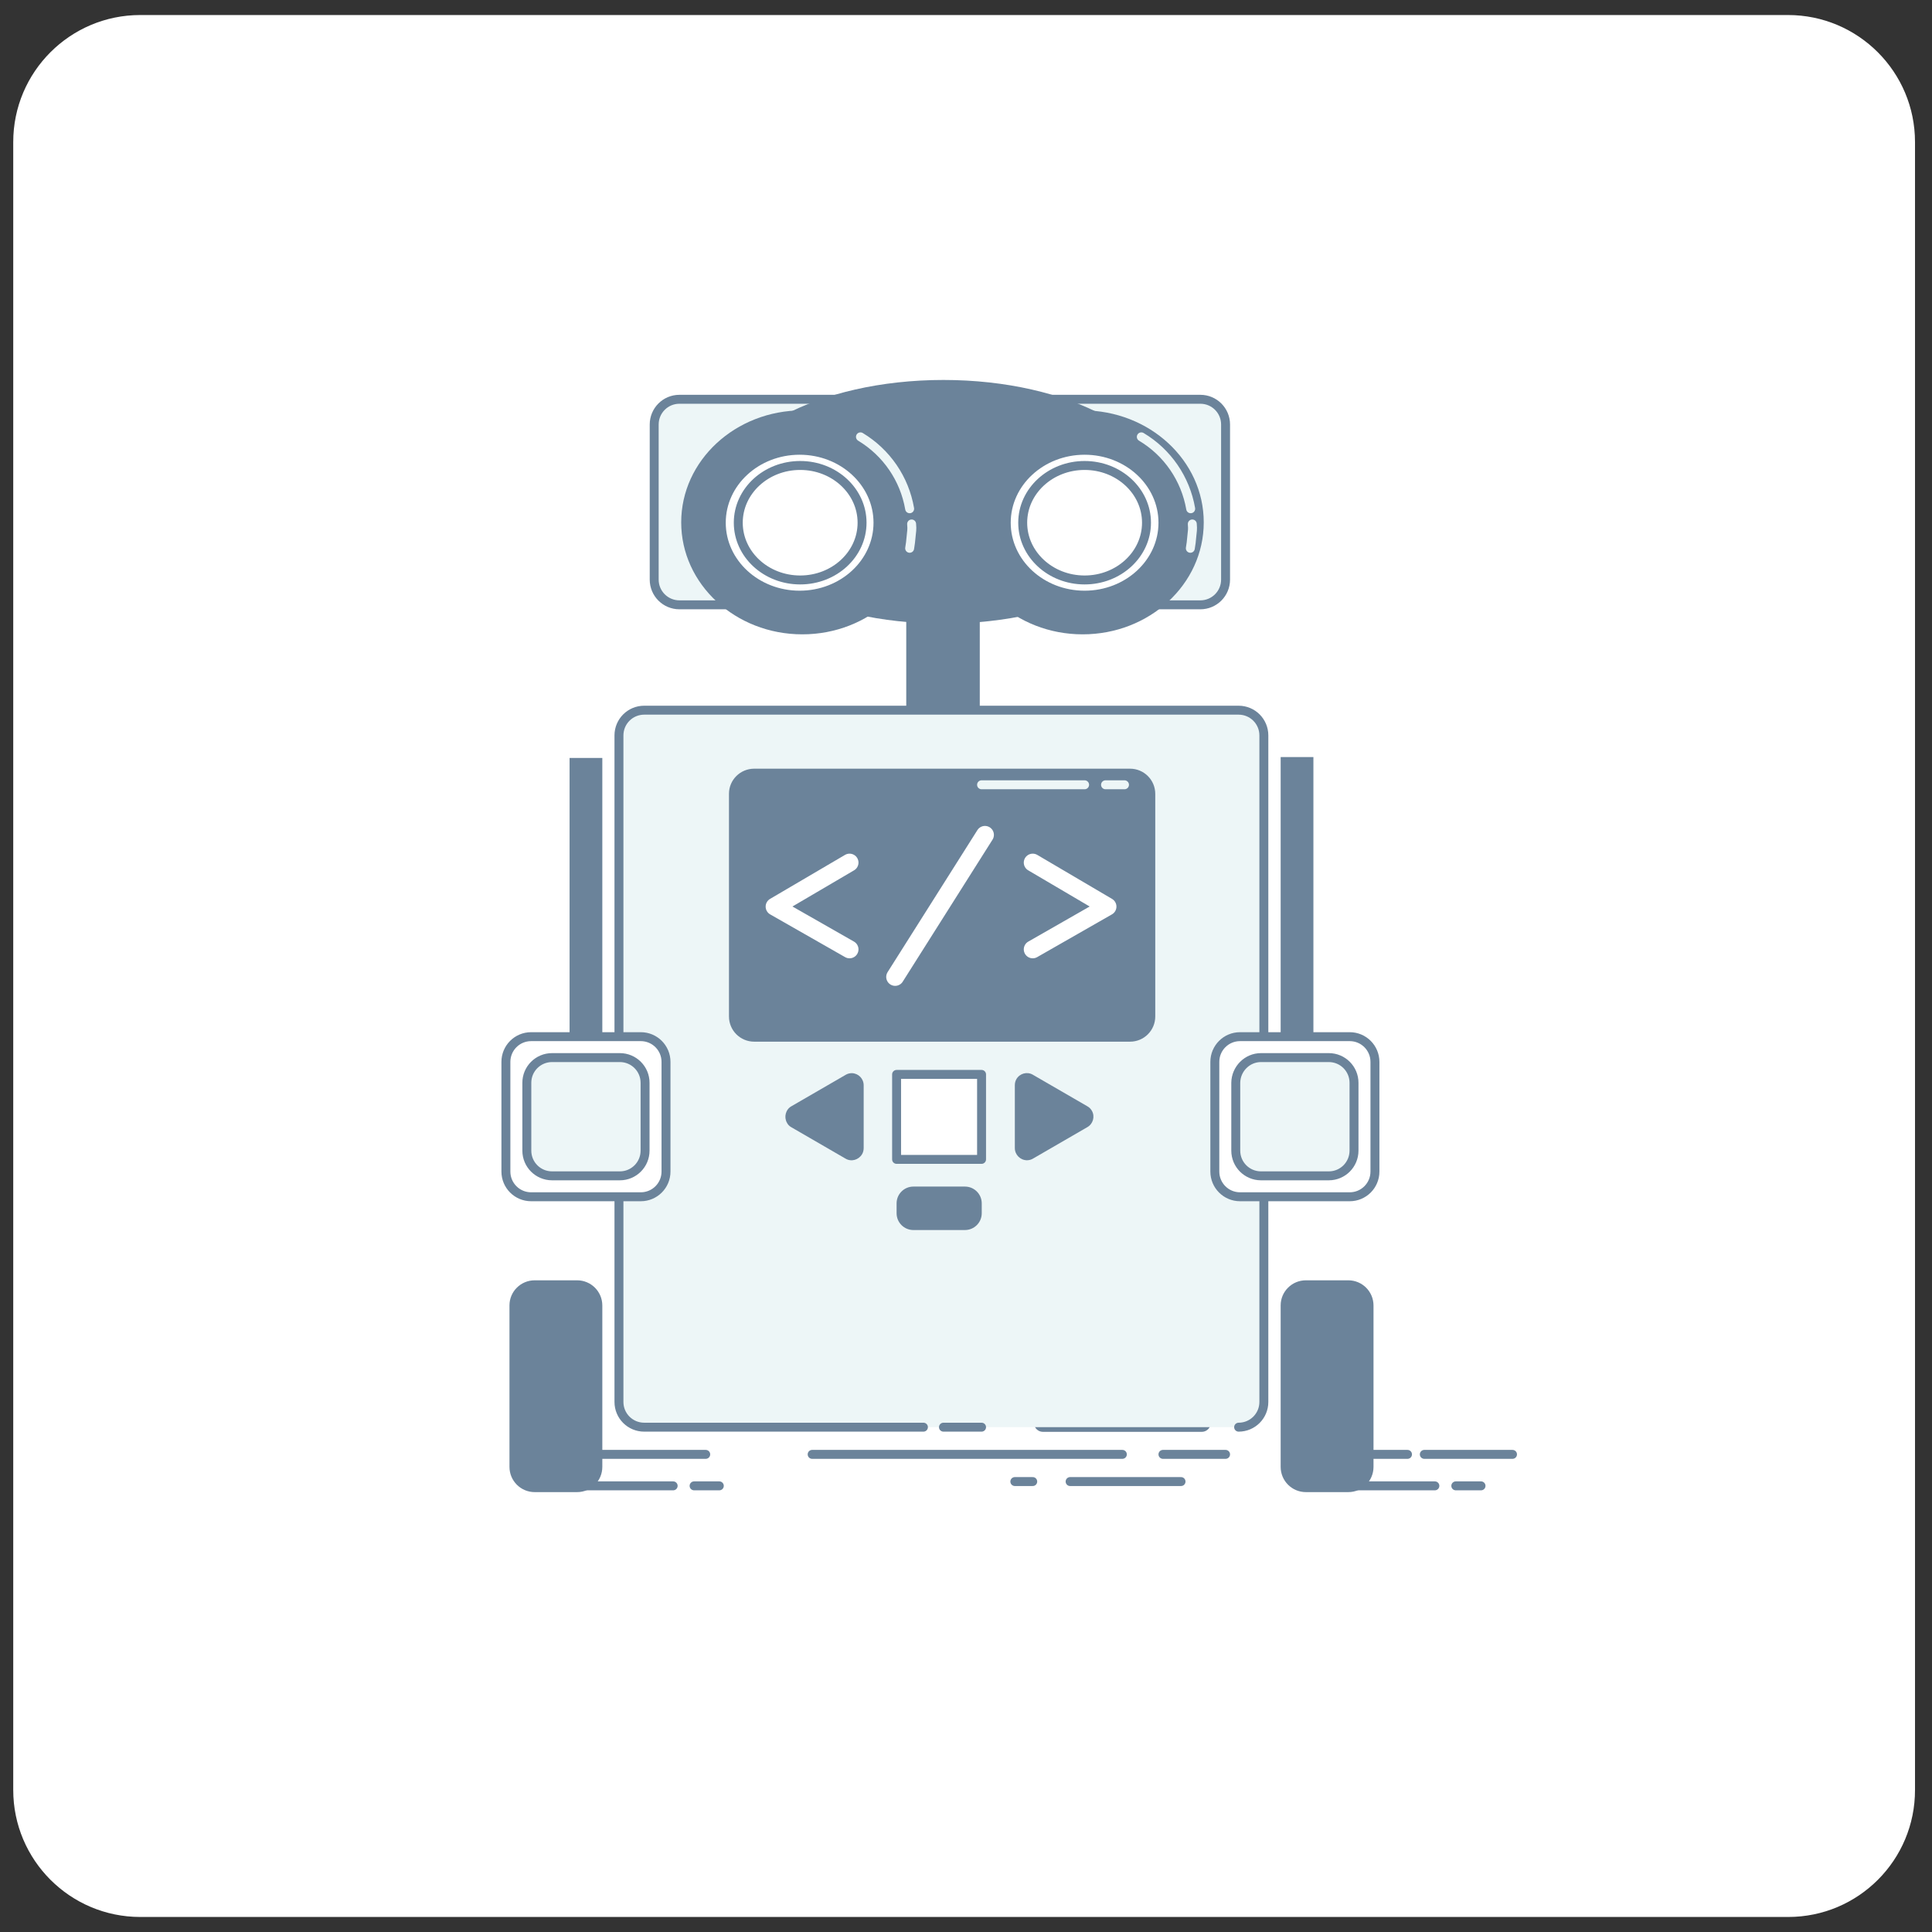 <?xml version="1.0" encoding="utf-8"?>
<!-- Generator: Adobe Illustrator 22.1.0, SVG Export Plug-In . SVG Version: 6.00 Build 0)  -->
<svg version="1.1" xmlns="http://www.w3.org/2000/svg" xmlns:xlink="http://www.w3.org/1999/xlink" x="0px" y="0px"
	 viewBox="0 0 1080 1080" style="enable-background:new 0 0 1080 1080;" xml:space="preserve">
<rect x="0" y="0" width="1080" height="1080" fill="#333333" stroke="none"/>
<style type="text/css">
	.st0{fill:#FFFFFF;}
	.st1{fill:#6B839A;}
	.st2{fill:#EDF6F7;stroke:#6B839A;stroke-width:10;stroke-linecap:round;stroke-linejoin:round;}
	.st3{fill:#EDF6F7;stroke:#6B839A;stroke-width:5;stroke-linecap:round;stroke-linejoin:round;}
	.st4{fill:none;stroke:#6B839A;stroke-width:5;stroke-linecap:round;stroke-linejoin:round;}
	.st5{fill:#FFFFFF;stroke:#6B839A;stroke-width:5;stroke-linecap:round;stroke-linejoin:round;}
	.st6{fill:none;stroke:#FFFFFF;stroke-width:10;stroke-linecap:round;stroke-linejoin:round;}
	.st7{fill:none;stroke:#EDF6F7;stroke-width:5;stroke-linecap:round;stroke-linejoin:round;}
</style>
<g id="Layer_2">
	<path class="st0" d="M999.6,1071.6H78.4c-39.2,0-71-31.8-71-71V79.4c0-39.2,31.8-71,71-71h921.1c39.2,0,71,31.8,71,71v921.1
		C1070.6,1039.8,1038.8,1071.6,999.6,1071.6z"/>
</g>
<g id="Layer_1">
	<title>workshop_se</title>
	<g id="Layer_2_1_">
		<rect x="506.6" y="327.1" class="st1" width="41.1" height="179.4"/>
	</g>
	<g id="Layer_3">
		<polyline class="st2" points="671.8,795.4 616.7,795.4 583,795.4 		"/>
		<path class="st3" d="M516.2,797.8H360.1c-7.8,0-14.1-6.3-14.1-14.1V411.1c0-7.8,6.3-14.1,14.1-14.1h332.3
			c7.8,0,14.1,6.3,14.1,14.1v372.6c0,7.8-6.3,14.1-14.1,14.1"/>
		<line class="st4" x1="548.7" y1="797.8" x2="527.4" y2="797.8"/>
		<path class="st1" d="M421.6,429.7h210.1c7.8,0,14.1,6.3,14.1,14.1v124.4c0,7.8-6.3,14.1-14.1,14.1H421.6
			c-7.8,0-14.1-6.3-14.1-14.1V443.7C407.5,436,413.8,429.7,421.6,429.7z"/>
		<rect x="501.2" y="600.6" class="st5" width="47.5" height="47.5"/>
		<path class="st1" d="M442.3,630.1l30.4,17.6c3.2,1.9,7.3,0.7,9.2-2.5c0.6-1,0.9-2.2,0.9-3.4v-35.1c0-3.7-2.9-6.7-6.6-6.8
			c-1.2,0-2.4,0.3-3.4,0.9l-30.4,17.6c-3.2,1.8-4.3,6-2.5,9.2C440.4,628.6,441.2,629.5,442.3,630.1z"/>
		<path class="st1" d="M607.8,618.4l-30.4-17.6c-3.2-1.9-7.3-0.8-9.2,2.4c-0.6,1-0.9,2.2-0.9,3.4v35.2c0,3.7,3,6.7,6.7,6.8
			c1.2,0,2.4-0.3,3.4-0.9l30.4-17.6c3.2-1.8,4.4-5.9,2.6-9.1C609.8,619.9,608.9,619,607.8,618.4z"/>
		<path class="st1" d="M510.6,663.3h28.8c5.2,0,9.4,4.2,9.4,9.4v5.5c0,5.2-4.2,9.4-9.4,9.4h-28.8c-5.2,0-9.4-4.2-9.4-9.4v-5.5
			C501.2,667.5,505.4,663.3,510.6,663.3z"/>
		<polyline class="st6" points="474.9,482.2 433,506.8 474.9,530.7 		"/>
		<polyline class="st6" points="577.3,482.2 619.1,506.8 577.3,530.7 		"/>
		<line class="st6" x1="550.6" y1="466.7" x2="500.4" y2="546.1"/>
		<line class="st7" x1="548.7" y1="438.7" x2="606.3" y2="438.7"/>
		<line class="st7" x1="618" y1="438.7" x2="628.6" y2="438.7"/>
	</g>
	<g id="Layer_6">
		<path class="st3" d="M379.8,223.2H671c7.8,0,14.1,6.3,14.1,14.1V324c0,7.8-6.3,14.1-14.1,14.1H379.8c-7.8,0-14.1-6.3-14.1-14.1
			v-86.7C365.7,229.5,372,223.2,379.8,223.2z"/>
		<ellipse class="st1" cx="527.4" cy="280.5" rx="126.8" ry="68.1"/>
		<ellipse class="st1" cx="448.5" cy="292" rx="67.7" ry="62.6"/>
		<ellipse class="st1" cx="605.2" cy="292" rx="67.7" ry="62.6"/>
		<ellipse class="st5" cx="606.3" cy="292.2" rx="43.8" ry="40.5"/>
		<ellipse class="st5" cx="447" cy="292.2" rx="43.8" ry="40.5"/>
		<ellipse class="st5" cx="447.3" cy="292.2" rx="34.6" ry="32"/>
		<ellipse class="st5" cx="606.3" cy="292.2" rx="34.6" ry="32"/>
		<path class="st7" d="M666.5,292.9c0.3,3.5,0,3.6-0.3,7.2c-0.2,2.2-0.4,4.3-0.8,6.4"/>
		<path class="st7" d="M638,244.2c14.6,8.7,24.7,23.4,27.6,40.2"/>
		<path class="st7" d="M509.6,292.9c0.3,3.5,0,3.6-0.3,7.2c-0.2,2.1-0.4,4.3-0.8,6.4"/>
		<path class="st7" d="M481,244.2c14.6,8.8,24.6,23.4,27.5,40.2"/>
		<path class="st1" d="M298.9,715.7h23.7c7.8,0,14.1,6.3,14.1,14.1V820c0,7.8-6.3,14.1-14.1,14.1h-23.7c-7.8,0-14.1-6.3-14.1-14.1
			v-90.3C284.8,722,291.1,715.7,298.9,715.7z"/>
		<path class="st1" d="M730,715.7h23.7c7.8,0,14.1,6.3,14.1,14.1V820c0,7.8-6.3,14.1-14.1,14.1H730c-7.8,0-14.1-6.3-14.1-14.1v-90.3
			C715.9,722,722.2,715.7,730,715.7z"/>
		<rect x="715.9" y="423.2" class="st1" width="18.3" height="165.4"/>
		<rect x="318.4" y="423.7" class="st1" width="18.3" height="165.4"/>
		<path class="st5" d="M296.9,579.5h61.3c7.8,0,14.1,6.3,14.1,14.1v61.3c0,7.8-6.3,14.1-14.1,14.1h-61.3c-7.8,0-14.1-6.3-14.1-14.1
			v-61.3C282.8,585.8,289.1,579.5,296.9,579.5z"/>
		<path class="st5" d="M693.2,579.5h61.3c7.8,0,14.1,6.3,14.1,14.1v61.3c0,7.8-6.3,14.1-14.1,14.1h-61.3c-7.8,0-14.1-6.3-14.1-14.1
			v-61.3C679.1,585.8,685.4,579.5,693.2,579.5z"/>
		<path class="st3" d="M308.6,591.2h37.9c7.8,0,14.1,6.3,14.1,14.1v37.9c0,7.8-6.3,14.1-14.1,14.1h-37.9c-7.8,0-14.1-6.3-14.1-14.1
			v-37.9C294.5,597.5,300.8,591.2,308.6,591.2z"/>
		<path class="st3" d="M704.9,591.2h37.9c7.8,0,14.1,6.3,14.1,14.1v37.9c0,7.8-6.3,14.1-14.1,14.1h-37.9c-7.8,0-14.1-6.3-14.1-14.1
			v-37.9C690.9,597.5,697.2,591.2,704.9,591.2z"/>
	</g>
	<g id="Layer_4">
		<line class="st4" x1="454" y1="813" x2="627.4" y2="813"/>
		<line class="st4" x1="650.1" y1="813" x2="685.1" y2="813"/>
		<line class="st4" x1="598.2" y1="828.2" x2="660.2" y2="828.2"/>
		<line class="st4" x1="577.3" y1="828.2" x2="567.3" y2="828.2"/>
		<line class="st4" x1="734.2" y1="830.6" x2="802.1" y2="830.6"/>
		<line class="st4" x1="767.8" y1="813" x2="786.8" y2="813"/>
		<line class="st4" x1="796.2" y1="813" x2="845.5" y2="813"/>
		<line class="st4" x1="813.8" y1="830.6" x2="827.9" y2="830.6"/>
		<line class="st4" x1="308.4" y1="830.6" x2="376.3" y2="830.6"/>
		<line class="st4" x1="388" y1="830.6" x2="402.1" y2="830.6"/>
		<line class="st4" x1="326.6" y1="813" x2="394.5" y2="813"/>
	</g>
</g>
</svg>
